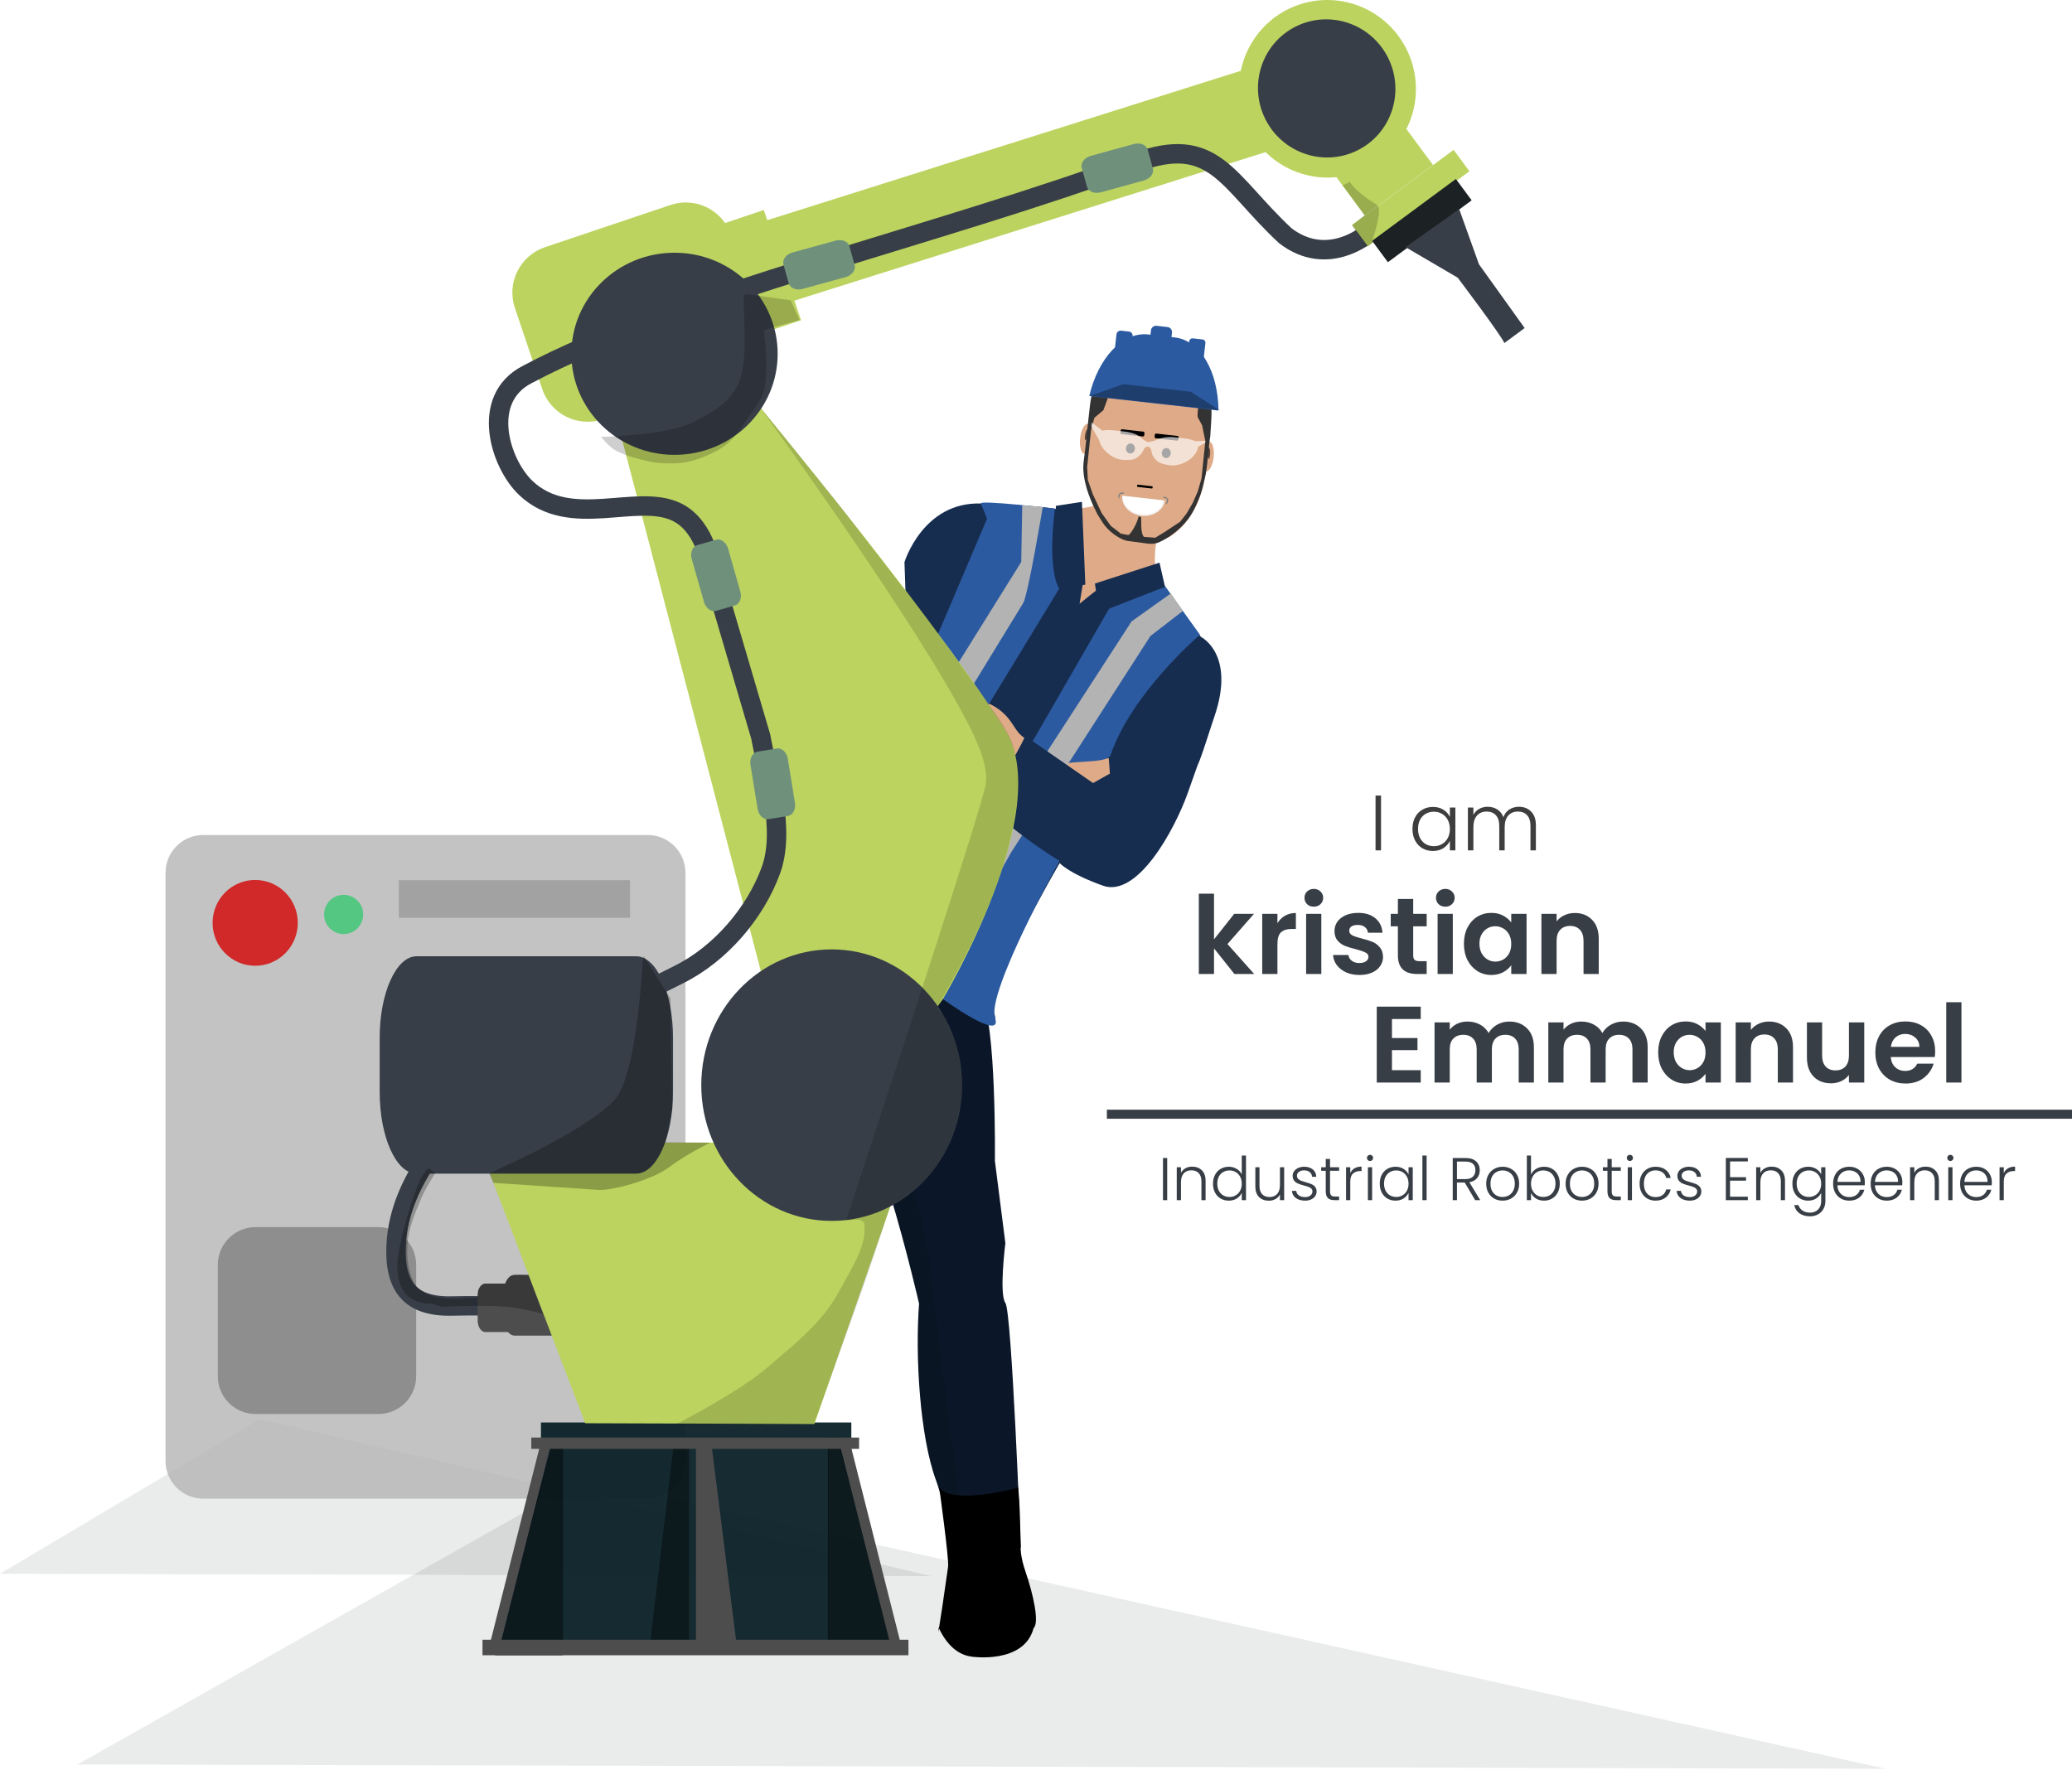 <svg width="687" height="587" viewBox="0 0 687 587" fill="none" xmlns="http://www.w3.org/2000/svg">
<g clip-path="url(#clip0)">
<path opacity="0.09" d="M25.687 585.14L193.099 490.589L435.573 544.452L625.115 586.554L25.687 585.14Z" fill="#1C2224"/>
<path d="M333.489 516.62C333.489 516.62 333.22 516.77 332.76 517C333.008 516.874 333.251 516.747 333.489 516.62Z" fill="url(#paint0_linear)"/>
<path d="M275.585 353.968C288.421 360.659 304.735 432.335 304.735 432.335C303.399 449.708 305.003 476.459 310.351 490.901C313.593 500.075 314.957 509.807 314.362 519.511C316.231 521.086 318.929 521.846 321.737 521.398C329.374 520.163 338.43 513.091 338.43 513.091C338.43 513.091 335.488 434.996 333.347 432.064C331.209 429.119 333.347 412.275 333.347 412.275L329.874 384.995C329.874 384.995 330.407 338.726 325.324 330.705C320.94 323.783 319.929 311.608 319.732 308.405C319.705 307.903 319.691 307.618 319.691 307.618L311.954 298.348C303.744 310.355 301.614 303.163 294.095 314.824C290.786 319.955 287.041 320.115 284.023 326.027C281.482 331.002 275.585 353.968 275.585 353.968Z" fill="#0B1728"/>
<path opacity="0.1" d="M304.739 432.322C303.403 449.708 305.007 476.446 310.355 490.887C313.598 500.058 314.962 509.788 314.366 519.498C316.235 521.086 318.835 521.357 321.642 520.896C320.029 509.617 313.155 461.028 308.751 422.631C303.736 378.914 280.27 348.824 280.27 348.824L275.589 353.968C288.425 360.659 304.739 432.322 304.739 432.322Z" fill="black"/>
<path d="M311.183 539.694C314.797 547.487 319.46 549.016 322.2 549.392C322.2 549.392 339.547 551.969 342.708 539.907C344.693 538.152 342.542 528.553 340.1 521.457C338.152 515.795 338.43 513.092 338.43 513.092C338.43 513.092 338.063 488.431 337.064 493.498C337.064 493.498 314.846 499.423 311.373 493.003C311.373 493.003 314.655 516.684 314.362 519.511C314.362 519.511 310.407 547.463 311.18 539.721L311.183 539.694Z" fill="black"/>
<path d="M347.536 168.552L341.788 183.669L340.948 214.523L361.848 217.898C361.848 217.898 399.026 208.615 387.085 196.387C385.63 194.96 384.492 193.241 383.734 191.351C382.295 187.524 382.827 178.826 384.689 175.851L387.152 170.999L371.552 161.661C370.348 166.194 371.552 161.661 371.552 161.661C366.817 169.635 355.089 168.558 351.533 168.893C350.193 169.044 348.833 168.929 347.536 168.552Z" fill="#DEAA87"/>
<path opacity="0.1" d="M347.536 168.553L341.788 183.669L340.948 214.523L361.848 217.898C361.848 217.898 399.026 208.616 387.085 196.387C385.629 194.96 384.488 193.245 383.734 191.351C381.864 199.932 362.206 207.821 362.206 207.821C359.856 208.839 357.769 205.95 357.769 205.95C351.666 200.663 351.516 173.4 351.533 168.893C350.191 169.044 348.833 168.929 347.536 168.553Z" fill="black"/>
<path d="M357.949 200.231C357.949 200.231 364.892 194.398 367.391 193.189C373.783 190.098 381.56 194.224 383.448 190.473L398.174 211.199C398.174 211.199 409.695 216.837 402.721 237.423C401.529 240.838 399.124 248.669 397.792 252.091C396.66 254.688 396.638 255.102 393.783 263.076C389.404 275.302 377.117 297.822 365.668 293.704C354.218 289.585 351.351 286.218 351.351 286.218C351.351 286.218 326.875 327.881 329.711 336.237C332.545 344.592 312.666 330.45 312.666 330.45C312.666 330.45 309.114 326.316 299.118 321.879C298.141 321.446 299.592 282.827 298.42 282.09C299.428 280.276 298.777 237.341 298.777 237.341C307.025 227.262 301.491 232.714 301.491 232.714L299.887 186.42C299.887 186.42 305.992 166.339 325.267 166.974C344.541 167.609 351.118 168.916 351.118 168.916C351.118 168.916 352.638 186.235 359.291 192.012L357.949 200.231Z" fill="#162D50"/>
<path d="M314.897 261.831C314.897 261.831 343.339 271.386 348.879 267.71C354.419 264.033 368.006 256.554 368.006 256.554L367.62 251.411L349.694 253.23C349.694 253.23 328.22 255.579 320.819 252.467C313.426 249.345 314.897 261.831 314.897 261.831L314.897 261.831Z" fill="#DEAA87"/>
<path d="M312.685 223.657L304.228 237.029L306.375 238.387C316.99 245.098 325.721 254.4 331.746 265.418L334.362 270.195L335.058 271.491L351.825 260.285L349.023 250.397C349.023 250.397 348.907 250.324 348.692 250.188C347.009 249.346 339.808 245.584 337.523 242.776C335.362 240.094 333.816 234.963 324.384 231.914C319.744 230.406 313.502 232.719 310.505 228.874L312.685 223.657Z" fill="#DEAA87"/>
<path d="M349.791 168.647C349.791 168.647 324.58 165.732 325.227 166.965L327.279 172.02L301.451 232.705L299.428 280.276L351.19 195.207C347.004 187.946 349.795 168.65 349.795 168.65L349.791 168.647Z" fill="#2C5AA0"/>
<path d="M385.728 193.642C382.18 194.711 379.371 196.517 369.569 198.687L298.732 321.504C307.94 326.234 312.635 331.318 312.635 331.318C312.635 331.318 332.722 345.909 329.915 337.508C327.079 329.152 351.205 285.604 351.205 285.604L351.056 283.845C351.056 283.845 341.721 268.447 354.685 269.275C357.216 269.449 349.825 254.852 349.825 254.852C351.157 251.43 367.035 253.816 368.219 250.412C375.193 229.826 397.853 210.49 397.853 210.49L385.728 193.642Z" fill="#2C5AA0"/>
<path opacity="0.999" d="M338.933 167.549L345.748 168.087C345.748 168.087 340.839 197.61 339.213 200.049L298.54 266.548L298.395 250.876L338.607 186.353L338.933 167.549Z" fill="#B3B3B3"/>
<path opacity="0.999" d="M392.165 202.627L388.221 196.788L375.187 206.076L329.526 276.52L302.579 325.021L308.931 329.038L335.423 282.405L381.447 210.907L392.165 202.627Z" fill="#B3B3B3"/>
<path d="M358.73 166.427L350.065 167.752L351.19 195.207L359.855 193.881L358.73 166.427Z" fill="#162D50"/>
<path d="M363.032 193.522L364.468 203.101L386.277 194.608L384.448 186.588L363.032 193.522Z" fill="#162D50"/>
<path d="M339.939 244.096C339.939 244.096 332.132 261.239 324.12 265.017C324.12 265.017 340.831 279.707 352.724 286.278L367.545 263.236L339.939 244.096Z" fill="#162D50"/>
<path d="M388.068 116.21C396.896 117.201 402.641 129.233 401.176 143.185L400.839 146.413C400.864 146.415 400.889 146.418 400.913 146.422C401.182 146.452 401.434 146.61 401.655 146.888C401.875 147.166 402.06 147.559 402.198 148.043C402.336 148.526 402.426 149.092 402.461 149.708C402.495 150.324 402.476 150.978 402.402 151.632C402.253 152.95 401.895 154.19 401.406 155.078C400.918 155.967 400.339 156.431 399.796 156.37C398.308 170.294 389.111 180.787 380.295 179.797L373.95 179.085C365.435 178.129 358.965 164.05 359.912 150.553C359.815 150.559 359.718 150.548 359.624 150.521C359.355 150.491 359.103 150.333 358.883 150.054C358.662 149.776 358.478 149.384 358.34 148.9C358.201 148.416 358.112 147.85 358.077 147.234C358.042 146.618 358.062 145.965 358.136 145.311C358.209 144.657 358.334 144.015 358.505 143.422C358.676 142.829 358.888 142.297 359.13 141.856C359.372 141.415 359.639 141.073 359.916 140.851C360.193 140.629 360.474 140.53 360.743 140.56C360.827 140.557 360.91 140.567 360.992 140.588L361.215 138.599C362.77 124.657 371.151 114.21 379.98 115.202L388.086 116.112L388.068 116.21Z" fill="#DEAA87"/>
<path opacity="0.6" d="M359.898 145.915C359.656 145.864 359.617 145.024 359.811 144.038C360.004 143.053 360.356 142.295 360.598 142.345C360.84 142.396 360.879 143.236 360.685 144.222C360.492 145.208 360.14 145.966 359.898 145.915Z" fill="black"/>
<path opacity="0.6" d="M400.75 152.157C400.997 152.161 401.221 151.35 401.251 150.346C401.281 149.342 401.106 148.525 400.859 148.521C400.612 148.517 400.388 149.328 400.358 150.331C400.327 151.335 400.503 152.153 400.75 152.157Z" fill="black"/>
<path d="M384.069 113.521C395.183 114.768 402.417 126.055 401.637 138.919L401.301 144.463C400.753 148.055 400.911 148.036 400.566 151.113C400.22 154.19 400.213 154.252 399.845 156.976L398.812 161.378C398.201 163.987 396.476 168.436 394.542 171.273C392.908 173.667 390.801 175.746 388.008 177.747C384.185 180.146 383.108 180.614 380.055 180.208L373.773 179.365C371.634 178.988 367.693 176.568 365.613 173.306C363.422 169.894 364.146 171.064 362.979 168.718C361.299 165.351 358.661 158.797 359.271 153.36L359.31 153.001C359.795 149.351 359.769 149.361 360.104 146.383C360.437 143.417 360.437 143.417 360.678 140.816L361.398 134.402C362.837 121.586 372.943 112.271 384.058 113.519L384.069 113.521ZM385.744 127.887L379.235 127.519L371.082 126.454L368.054 128.529L367.208 132.313L365.828 136.051L362.858 138.545L361.766 142.465L360.464 154.845L360.685 159.15L362.331 163.89L365.257 170.125L368.284 174.382L371.623 176.959L374.107 177.426C374.966 177.197 377.225 173.158 377.485 171.298L378.31 171.39C378.505 172.513 378.047 176.779 379.286 178.032L383.027 178.327L386.054 176.489L391.271 173.045L393.36 170.402L395.501 166.713L397.103 163.063L398.379 158.664L399.643 146.291L398.582 141.054L397.083 138.283C397.028 136.812 397.209 135.844 397.296 134.765C397.346 134.083 397.492 132.572 397.327 131.865C397.185 131.261 396.651 131.151 396.651 131.151C396.066 130.823 396.263 130.52 395.639 130.212C395.287 130.035 394.934 129.882 394.578 129.73C392.012 128.678 389.291 128.348 385.733 127.911L385.744 127.887Z" fill="#333333"/>
<path d="M386.51 151.91C385.692 151.818 385.112 151.001 385.215 150.084C385.318 149.168 386.064 148.499 386.882 148.591C387.7 148.683 388.28 149.5 388.177 150.417C388.074 151.333 387.328 152.002 386.51 151.91Z" fill="black"/>
<path d="M374.629 150.381C373.811 150.289 373.232 149.471 373.335 148.555C373.438 147.638 374.184 146.97 375.002 147.062C375.82 147.153 376.399 147.971 376.297 148.887C376.194 149.804 375.447 150.472 374.629 150.381Z" fill="black"/>
<path d="M377.266 160.728L381.997 161.259C382.111 161.272 382.194 161.375 382.181 161.49L382.145 161.813C382.132 161.927 382.029 162.009 381.914 161.997L377.183 161.465C377.068 161.452 376.986 161.349 376.999 161.235L377.035 160.912C377.048 160.798 377.151 160.715 377.266 160.728Z" fill="black"/>
<path d="M383.391 143.779L390.397 144.565C390.64 144.592 390.814 144.811 390.787 145.053L390.71 145.736C390.683 145.978 390.465 146.153 390.222 146.125L383.216 145.339C382.973 145.312 382.799 145.093 382.826 144.851L382.903 144.168C382.93 143.926 383.149 143.751 383.391 143.779Z" fill="black"/>
<path d="M372.085 142.353L379.068 143.137C379.317 143.165 379.496 143.389 379.468 143.638L379.389 144.34C379.361 144.589 379.137 144.768 378.888 144.74L371.905 143.957C371.656 143.929 371.477 143.704 371.505 143.455L371.584 142.753C371.612 142.504 371.836 142.325 372.085 142.353Z" fill="black"/>
<path d="M386.2 165.937C386.023 167.496 385.11 168.907 383.663 169.86C382.215 170.814 380.351 171.231 378.481 171.021C376.61 170.811 374.886 169.991 373.686 168.74C372.486 167.49 371.909 165.911 372.081 164.351L386.2 165.937Z" fill="#F2F2F2"/>
<path d="M385.695 166.038C385.538 167.418 384.687 168.661 383.331 169.496C381.974 170.331 380.221 170.689 378.458 170.491C376.696 170.293 375.066 169.556 373.928 168.441C372.79 167.326 372.237 165.924 372.389 164.544L385.695 166.038Z" fill="white"/>
<path d="M385.683 165.11C385.622 165.103 385.693 164.923 385.706 164.9C386.057 164.539 386.655 164.793 387.064 165.227C387.525 165.73 387.351 166.361 387.024 166.875C387.013 166.873 386.609 167.379 386.525 167.144C386.49 167.015 386.838 166.303 386.849 166.242C386.943 165.739 386.957 165.954 386.804 165.474C386.462 165.16 386.258 165.112 385.85 165.129L385.683 165.11Z" fill="#808080"/>
<path d="M372.595 163.778C372.657 163.785 372.665 163.611 372.655 163.585C372.393 163.155 371.79 163.212 371.295 163.557C370.733 163.945 370.665 164.488 370.872 165.061C370.883 165.063 371.146 165.305 371.182 165.284C371.269 165.294 371.162 164.794 371.157 164.73C371.116 164.2 371.115 164.213 371.539 163.922C371.919 163.665 372.032 163.677 372.425 163.797L372.595 163.778Z" fill="#808080"/>
<path d="M389.51 111.904C398.027 112.86 403.9 123.243 403.999 136.143L361.168 131.335C364.065 118.771 372.186 109.959 380.703 110.915L389.51 111.904Z" fill="#2C5AA0"/>
<path d="M383.479 108.045L387.104 108.452C388.026 108.556 388.69 109.387 388.587 110.31L388.334 112.557C388.231 113.48 387.399 114.144 386.476 114.04L382.852 113.633C381.929 113.53 381.266 112.698 381.369 111.775L381.621 109.528C381.725 108.605 382.557 107.942 383.479 108.045Z" fill="#2C5AA0"/>
<path d="M371.72 109.658L374.322 109.95C375.085 110.036 375.635 110.724 375.549 111.488L374.759 118.528C374.673 119.291 373.985 119.841 373.221 119.755L370.619 119.463C369.855 119.377 369.306 118.689 369.392 117.925L370.182 110.885C370.268 110.122 370.956 109.572 371.72 109.658Z" fill="#2C5AA0"/>
<path d="M395.484 112.208L398.729 112.573C399.315 112.639 399.736 113.167 399.671 113.753L398.808 121.436C398.742 122.022 398.214 122.443 397.628 122.378L394.383 122.013C393.797 121.948 393.375 121.419 393.441 120.833L394.303 113.15C394.369 112.564 394.898 112.143 395.484 112.208Z" fill="#2C5AA0"/>
<path opacity="0.61" d="M404.319 136.029L394.795 129.917L372.439 127.407L361.424 131.276L404.319 136.029Z" fill="#162D50"/>
<path opacity="0.65" d="M361.945 140.12L365.57 142.842L365.581 142.843C366.585 142.493 368.08 142.573 369.762 142.762C370.728 142.87 371.755 142.985 372.779 143.1C375.482 143.404 377.666 144.25 378.755 145.548C378.755 145.548 379.706 146.256 380.247 146.454C380.507 146.608 380.796 146.641 381.088 146.548C381.67 146.489 382.794 146.164 382.794 146.164C384.768 145.122 387.12 144.785 389.268 145.002C390.293 145.117 391.32 145.232 392.284 145.34C393.932 145.525 395.382 145.813 396.293 146.303L399.643 146.191L399.6 146.787L397.245 148.2C396.913 150.828 393.89 153.68 389.821 154.286C388.213 154.531 386.105 154.032 384.909 153.61C383.68 153.184 382.844 152.127 382.258 151.172C382.041 150.81 381.858 150.139 381.751 149.489C381.654 148.915 381.401 148.548 381.038 148.295C380.768 148.102 380.391 148.034 380.079 148.187C379.691 148.331 379.462 148.618 379.199 149.164C378.995 149.58 378.458 150.458 378.247 150.672C377.464 151.472 376.414 152.318 375.121 152.461C373.861 152.607 371.695 152.627 370.181 152.031C367.02 150.788 364.891 148.221 364.386 145.887L361.82 141.344L361.945 140.12Z" fill="white"/>
<path opacity="0.09" d="M0 521.895L86.234 470.632L308.765 522.678L0 521.895Z" fill="#1C2224"/>
<path d="M214.742 276.906H67.409C60.488 276.906 54.878 282.517 54.878 289.438V484.47C54.878 491.39 60.488 497.001 67.409 497.001H214.742C221.663 497.001 227.273 491.39 227.273 484.47V289.438C227.273 282.517 221.663 276.906 214.742 276.906Z" fill="#B3B3B3" fill-opacity="0.792"/>
<path d="M180.714 81.968C172.357 84.808 167.907 93.794 170.721 102.138L179.794 129.032C182.608 137.376 191.605 141.836 199.951 139.019L241.505 124.974C247.907 122.83 252.015 117.043 252.31 110.646L265.592 106.196L253.253 69.631L240.42 73.972C236.486 68.304 229.156 65.65 222.254 67.999L180.714 81.968Z" fill="#BCD35F"/>
<path d="M200.973 125.539L239.298 119.621C239.298 119.621 307.958 201.759 333.228 241.925C350.127 268.796 312.635 331.319 312.635 331.319L269.863 389.468L200.973 125.539Z" fill="#BCD35F"/>
<path opacity="0.95" d="M179.36 471.714V482.114L162.506 546.356L179.278 545.954V548.282L282.269 548.695V546.411H296.096L282.269 491.775V471.714L179.36 471.714Z" fill="#0B2228"/>
<path opacity="0.4" d="M228.463 479.047V546.062H215.417L223.381 478.938L228.463 479.047Z" fill="black"/>
<path opacity="0.4" d="M277.674 476.827H274.629V547.291H296.853L277.674 476.827Z" fill="black" stroke="black" stroke-width="0.283"/>
<path opacity="0.4" d="M183.454 477.915H186.5V548.88H164.276L183.454 477.915Z" fill="black" stroke="black" stroke-width="0.284"/>
<path d="M176.158 476.729V480.472H178.779L162.776 543.767H159.979V548.923H301.206V543.767H298.322L282.32 480.472H284.844V476.729H176.158ZM182.276 480.472H230.762V543.767H166.278L182.276 480.472ZM236.085 480.472H278.819L294.821 543.767H244.027L236.085 480.472Z" fill="#4D4D4D"/>
<path d="M183.349 422.755H170.697C168.794 422.755 167.252 424.895 167.252 427.535V438.143C167.252 440.783 168.794 442.923 170.697 442.923H183.349C185.251 442.923 186.794 440.783 186.794 438.143V427.535C186.794 424.895 185.251 422.755 183.349 422.755Z" fill="#4D4D4D"/>
<path d="M158.51 378.904H302.603L270.03 472.225L194.024 471.976L158.51 378.904Z" fill="#BCD35F"/>
<path d="M275.75 404.881C299.627 404.881 318.983 384.725 318.983 359.86C318.983 334.995 299.627 314.839 275.75 314.839C251.873 314.839 232.517 334.995 232.517 359.86C232.517 384.725 251.873 404.881 275.75 404.881Z" fill="#373E48"/>
<path d="M431.276 1.354C426.296 2.924 421.828 5.803 418.334 9.693C414.84 13.583 412.447 18.344 411.402 23.482L250.444 74.266L258.911 101.105L419.608 50.451C423.416 54.198 428.163 56.837 433.342 58.085C438.521 59.332 443.936 59.142 449.007 57.534C452.678 56.376 456.084 54.502 459.03 52.02C461.977 49.538 464.405 46.495 466.178 43.066C467.95 39.638 469.032 35.89 469.361 32.037C469.69 28.183 469.26 24.301 468.096 20.61C465.738 13.162 460.536 6.949 453.631 3.338C446.727 -0.273 438.686 -0.986 431.276 1.354Z" fill="#BCD35F"/>
<path d="M475.137 54.731L465.35 41.489L442.713 58.219L452.5 71.462L475.137 54.731Z" fill="#BCD35F"/>
<path d="M125.455 406.946H84.745C77.825 406.946 72.214 412.557 72.214 419.477V456.383C72.214 463.303 77.825 468.914 84.745 468.914H125.455C132.376 468.914 137.986 463.303 137.986 456.383V419.477C137.986 412.557 132.376 406.946 125.455 406.946Z" fill="#808080" fill-opacity="0.792"/>
<path d="M453.598 77.399C453.598 77.399 440.282 89.04 426.152 78.161C406.651 59.992 402.662 44.239 376.382 53.976C311.955 77.845 223.551 98.211 174.814 124.19C159.029 132.295 165.794 153.76 174.377 161.865C189.183 175.855 211.262 163.247 224.546 169.894C234.261 174.757 235.93 188.867 235.93 188.867L252.218 244.22C254.328 256.002 260.684 275.182 255.493 288.912C250.369 302.696 239.038 316.218 225.16 323.138C201.724 334.843 133.531 368.732 131.354 412.814C130.679 426.457 135.879 433.419 149.757 433.093C164.581 432.756 171.419 433.583 171.419 433.583" stroke="#373E48" stroke-width="6.441"/>
<path d="M450.036 49.889C461.3 44.328 465.886 30.612 460.279 19.251C454.671 7.891 440.994 3.19 429.729 8.75C418.464 14.31 413.878 28.027 419.486 39.388C425.094 50.748 438.771 55.449 450.036 49.889Z" fill="#373E48"/>
<path d="M487.206 56.789L481.972 49.707L448.289 74.602L453.523 81.683L487.206 56.789Z" fill="#BCD35F"/>
<path d="M487.947 66.429L482.713 59.348L454.943 79.873L460.176 86.954L487.947 66.429Z" fill="#1C2224"/>
<path d="M210.937 317.125H138.105C131.358 317.125 125.887 329.246 125.887 344.197V362.128C125.887 377.079 131.358 389.199 138.105 389.199H210.937C217.684 389.199 223.154 377.079 223.154 362.128V344.197C223.154 329.246 217.684 317.125 210.937 317.125Z" fill="#373E48"/>
<path d="M223.647 150.838C242.533 150.838 257.843 135.833 257.843 117.323C257.843 98.813 242.533 83.808 223.647 83.808C204.761 83.808 189.451 98.813 189.451 117.323C189.451 135.833 204.761 150.838 223.647 150.838Z" fill="#373E48"/>
<path d="M237.417 178.984L231.189 180.77C229.579 181.232 228.759 183.304 229.356 185.399L233.412 199.622C234.009 201.717 235.798 203.042 237.407 202.58L243.636 200.795C245.245 200.333 246.065 198.261 245.468 196.165L241.412 181.943C240.815 179.847 239.026 178.523 237.417 178.984Z" fill="#6F917C"/>
<path d="M382.257 55.886L380.529 49.641C380.082 48.028 378.017 47.188 375.917 47.766L361.657 51.689C359.556 52.267 358.215 54.044 358.662 55.657L360.389 61.902C360.836 63.515 362.901 64.355 365.002 63.777L379.261 59.854C381.362 59.276 382.703 57.499 382.257 55.886Z" fill="#6F917C"/>
<path d="M283.374 87.921L281.646 81.677C281.2 80.063 279.135 79.224 277.034 79.802L262.774 83.725C260.674 84.303 259.333 86.079 259.779 87.693L261.507 93.937C261.953 95.551 264.018 96.39 266.119 95.812L280.379 91.889C282.479 91.311 283.82 89.535 283.374 87.921Z" fill="#6F917C"/>
<path d="M257.58 248.217L251.186 249.265C249.534 249.536 248.478 251.499 248.827 253.65L251.199 268.248C251.548 270.399 253.171 271.922 254.823 271.651L261.217 270.603C262.869 270.332 263.925 268.369 263.576 266.219L261.204 251.62C260.855 249.47 259.232 247.946 257.58 248.217Z" fill="#6F917C"/>
<path d="M170.222 425.679H160.916C159.517 425.679 158.383 427.382 158.383 429.484V437.928C158.383 440.029 159.517 441.733 160.916 441.733H170.222C171.621 441.733 172.755 440.029 172.755 437.928V429.484C172.755 427.382 171.621 425.679 170.222 425.679Z" fill="#4D4D4D"/>
<path opacity="0.15" d="M251.468 134.33L279.179 168.61L308.759 207.002L329.14 235.397C329.14 235.397 334.894 243.208 335.941 247.44C338.101 256.133 338.584 260.854 335.57 275.508C332.492 290.446 325.466 308.712 310.961 333.571C310.18 334.909 312.186 335.485 312.723 336.443C313.554 337.911 314.296 340.055 315.371 342.285C317.827 347.409 318.963 355.111 318.815 360.986C318.657 367.285 318.397 366.828 318.095 367.753C317.885 368.417 318.226 369.243 316.177 375.466C314.795 379.676 310.916 387.564 304.979 392.873C302.501 395.103 300.161 396.931 298.016 398.28C296.882 399.009 295.096 400.129 295.096 400.129C287.866 422.856 281.28 440.523 281.28 440.523L269.948 472.019L223.923 472.432C223.923 472.432 245.336 461.607 255.283 452.784C261.321 447.432 271.795 439.61 277.491 429.525C284.166 417.721 287.062 412.532 286.669 406.472C286.426 402.697 280.241 405.602 280.66 404.34C300.557 343.895 326.25 265.228 326.819 260.136C327.066 257.96 327.17 256.405 325.957 251.803C319.767 228.195 251.468 134.33 251.468 134.33Z" fill="black"/>
<path opacity="0.18" d="M445.156 61.461L447.612 60.319C447.612 60.319 448.839 63.256 456.551 67.934C458.738 69.261 454.924 79.978 454.924 79.978L455.261 80.358L453.298 81.816L448.216 74.723L452.433 71.394L445.156 61.461Z" fill="black"/>
<path opacity="0.26" d="M162.203 389.043C162.203 389.043 192.71 376.054 203.506 365.066C211.94 356.471 212.97 314.619 213.438 317.132L222.294 331.079L222.907 367.633L220.644 378.806L235.463 378.937C235.463 378.937 227.244 382.918 221.726 387.15C216.643 391.067 202.433 395.277 197.368 394.526L163.552 392.253L162.203 389.043Z" fill="black"/>
<path opacity="0.19" d="M228.866 140.444C234.882 137.55 241.571 133.938 244.501 127.944C249.329 118.054 245.033 96.438 247.327 97.515L262.166 99.582L265.118 106.098L253.274 109.449C253.274 109.449 255.315 124.386 252.871 130.914C251.978 133.264 246.32 141.009 246.32 141.009V141.14C246.32 141.14 242.764 146.427 239.119 148.636C233.109 152.248 227.169 153.586 225.199 153.575C225.199 153.575 221.603 153.858 217.863 153.455C215.192 153.194 212.445 152.346 210.903 151.954C208.458 151.323 205.666 150.3 203.647 149.093C201.626 147.863 199.316 144.883 199.316 144.883C199.316 144.883 220.513 144.415 228.851 140.4L228.866 140.444Z" fill="black"/>
<path opacity="0.26" d="M143.023 432.332C143.023 432.332 128.254 433.789 132.549 413.413C135.032 401.62 139.705 387.738 142.254 387.52L144.341 388.956C144.341 388.956 140.979 394.298 139.751 397.203C137.659 402.164 135.456 407.288 135.094 412.662C134.816 416.818 135.259 421.246 137.067 424.988C139.397 429.818 146.317 430.95 151.756 430.656C153.663 430.526 158.283 430.395 158.283 430.395L158.572 427.566L159.524 426.196L160.558 425.652H167.429C167.429 425.652 168.237 424.085 168.994 423.356C169.986 422.399 175.202 422.932 175.202 422.932L179.945 435.661C179.945 435.661 174.725 434.322 171.447 433.789C163.536 432.419 146.751 433.354 146.751 433.354L143.023 432.332Z" fill="black"/>
<path d="M483.818 69.359L490.38 87.658L505.52 108.785L498.799 113.757C497.468 110.798 483.308 92.075 483.308 92.075L466.045 81.968L483.818 69.359Z" fill="#373E48"/>
<path d="M84.613 320.271C92.414 320.271 98.738 313.901 98.738 306.042C98.738 298.184 92.414 291.813 84.613 291.813C76.812 291.813 70.488 298.184 70.488 306.042C70.488 313.901 76.812 320.271 84.613 320.271Z" fill="#D40000" fill-opacity="0.792"/>
<path d="M113.94 309.759C117.52 309.759 120.422 306.847 120.422 303.254C120.422 299.662 117.52 296.75 113.94 296.75C110.36 296.75 107.458 299.662 107.458 303.254C107.458 306.847 110.36 309.759 113.94 309.759Z" fill="#37C871" fill-opacity="0.792"/>
<path d="M208.899 291.899H132.26V304.359H208.899V291.899Z" fill="#999999" fill-opacity="0.792"/>
</g>
<line x1="367" y1="369.5" x2="687" y2="369.5" stroke="#383E45" stroke-width="3"/>
<path d="M409.292 323L402.524 314.504V323H397.484V296.36H402.524V311.516L409.22 303.056H415.772L406.988 313.064L415.844 323H409.292ZM423.547 306.152C424.195 305.096 425.035 304.268 426.067 303.668C427.123 303.068 428.323 302.768 429.667 302.768V308.06H428.335C426.751 308.06 425.551 308.432 424.735 309.176C423.943 309.92 423.547 311.216 423.547 313.064V323H418.507V303.056H423.547V306.152ZM435.618 300.68C434.73 300.68 433.986 300.404 433.386 299.852C432.81 299.276 432.522 298.568 432.522 297.728C432.522 296.888 432.81 296.192 433.386 295.64C433.986 295.064 434.73 294.776 435.618 294.776C436.506 294.776 437.238 295.064 437.814 295.64C438.414 296.192 438.714 296.888 438.714 297.728C438.714 298.568 438.414 299.276 437.814 299.852C437.238 300.404 436.506 300.68 435.618 300.68ZM438.102 303.056V323H433.062V303.056H438.102ZM450.714 323.324C449.082 323.324 447.618 323.036 446.322 322.46C445.026 321.86 443.994 321.056 443.226 320.048C442.482 319.04 442.074 317.924 442.002 316.7H447.078C447.174 317.468 447.546 318.104 448.194 318.608C448.866 319.112 449.694 319.364 450.678 319.364C451.638 319.364 452.382 319.172 452.91 318.788C453.462 318.404 453.738 317.912 453.738 317.312C453.738 316.664 453.402 316.184 452.73 315.872C452.082 315.536 451.038 315.176 449.598 314.792C448.11 314.432 446.886 314.06 445.926 313.676C444.99 313.292 444.174 312.704 443.478 311.912C442.806 311.12 442.47 310.052 442.47 308.708C442.47 307.604 442.782 306.596 443.406 305.684C444.054 304.772 444.966 304.052 446.142 303.524C447.342 302.996 448.746 302.732 450.354 302.732C452.73 302.732 454.626 303.332 456.042 304.532C457.458 305.708 458.238 307.304 458.382 309.32H453.558C453.486 308.528 453.15 307.904 452.55 307.448C451.974 306.968 451.194 306.728 450.21 306.728C449.298 306.728 448.59 306.896 448.086 307.232C447.606 307.568 447.366 308.036 447.366 308.636C447.366 309.308 447.702 309.824 448.374 310.184C449.046 310.52 450.09 310.868 451.506 311.228C452.946 311.588 454.134 311.96 455.07 312.344C456.006 312.728 456.81 313.328 457.482 314.144C458.178 314.936 458.538 315.992 458.562 317.312C458.562 318.464 458.238 319.496 457.59 320.408C456.966 321.32 456.054 322.04 454.854 322.568C453.678 323.072 452.298 323.324 450.714 323.324ZM468.567 307.196V316.844C468.567 317.516 468.723 318.008 469.035 318.32C469.371 318.608 469.923 318.752 470.691 318.752H473.031V323H469.863C465.615 323 463.491 320.936 463.491 316.808V307.196H461.115V303.056H463.491V298.124H468.567V303.056H473.031V307.196H468.567ZM479.212 300.68C478.324 300.68 477.58 300.404 476.98 299.852C476.404 299.276 476.116 298.568 476.116 297.728C476.116 296.888 476.404 296.192 476.98 295.64C477.58 295.064 478.324 294.776 479.212 294.776C480.1 294.776 480.832 295.064 481.408 295.64C482.008 296.192 482.308 296.888 482.308 297.728C482.308 298.568 482.008 299.276 481.408 299.852C480.832 300.404 480.1 300.68 479.212 300.68ZM481.696 303.056V323H476.656V303.056H481.696ZM485.379 312.956C485.379 310.94 485.775 309.152 486.567 307.592C487.383 306.032 488.475 304.832 489.843 303.992C491.235 303.152 492.783 302.732 494.487 302.732C495.975 302.732 497.271 303.032 498.375 303.632C499.503 304.232 500.403 304.988 501.075 305.9V303.056H506.151V323H501.075V320.084C500.427 321.02 499.527 321.8 498.375 322.424C497.247 323.024 495.939 323.324 494.451 323.324C492.771 323.324 491.235 322.892 489.843 322.028C488.475 321.164 487.383 319.952 486.567 318.392C485.775 316.808 485.379 314.996 485.379 312.956ZM501.075 313.028C501.075 311.804 500.835 310.76 500.355 309.896C499.875 309.008 499.227 308.336 498.411 307.88C497.595 307.4 496.719 307.16 495.783 307.16C494.847 307.16 493.983 307.388 493.191 307.844C492.399 308.3 491.751 308.972 491.247 309.86C490.767 310.724 490.527 311.756 490.527 312.956C490.527 314.156 490.767 315.212 491.247 316.124C491.751 317.012 492.399 317.696 493.191 318.176C494.007 318.656 494.871 318.896 495.783 318.896C496.719 318.896 497.595 318.668 498.411 318.212C499.227 317.732 499.875 317.06 500.355 316.196C500.835 315.308 501.075 314.252 501.075 313.028ZM522.126 302.768C524.502 302.768 526.422 303.524 527.886 305.036C529.35 306.524 530.082 308.612 530.082 311.3V323H525.042V311.984C525.042 310.4 524.646 309.188 523.854 308.348C523.062 307.484 521.982 307.052 520.614 307.052C519.222 307.052 518.118 307.484 517.302 308.348C516.51 309.188 516.114 310.4 516.114 311.984V323H511.074V303.056H516.114V305.54C516.786 304.676 517.638 304.004 518.67 303.524C519.726 303.02 520.878 302.768 522.126 302.768Z" fill="#383E45"/>
<path d="M461.524 337.94V344.24H469.984V348.236H461.524V354.896H471.064V359H456.484V333.836H471.064V337.94H461.524ZM500.412 338.768C502.86 338.768 504.828 339.524 506.316 341.036C507.828 342.524 508.584 344.612 508.584 347.3V359H503.544V347.984C503.544 346.424 503.148 345.236 502.356 344.42C501.564 343.58 500.484 343.16 499.116 343.16C497.748 343.16 496.656 343.58 495.84 344.42C495.048 345.236 494.652 346.424 494.652 347.984V359H489.612V347.984C489.612 346.424 489.216 345.236 488.424 344.42C487.632 343.58 486.552 343.16 485.184 343.16C483.792 343.16 482.688 343.58 481.872 344.42C481.08 345.236 480.684 346.424 480.684 347.984V359H475.644V339.056H480.684V341.468C481.332 340.628 482.16 339.968 483.168 339.488C484.2 339.008 485.328 338.768 486.552 338.768C488.112 338.768 489.504 339.104 490.728 339.776C491.952 340.424 492.9 341.36 493.572 342.584C494.22 341.432 495.156 340.508 496.38 339.812C497.628 339.116 498.972 338.768 500.412 338.768ZM538.135 338.768C540.583 338.768 542.551 339.524 544.039 341.036C545.551 342.524 546.307 344.612 546.307 347.3V359H541.267V347.984C541.267 346.424 540.871 345.236 540.079 344.42C539.287 343.58 538.207 343.16 536.839 343.16C535.471 343.16 534.379 343.58 533.563 344.42C532.771 345.236 532.375 346.424 532.375 347.984V359H527.335V347.984C527.335 346.424 526.939 345.236 526.147 344.42C525.355 343.58 524.275 343.16 522.907 343.16C521.515 343.16 520.411 343.58 519.595 344.42C518.803 345.236 518.407 346.424 518.407 347.984V359H513.367V339.056H518.407V341.468C519.055 340.628 519.883 339.968 520.891 339.488C521.923 339.008 523.051 338.768 524.275 338.768C525.835 338.768 527.227 339.104 528.451 339.776C529.675 340.424 530.623 341.36 531.295 342.584C531.943 341.432 532.879 340.508 534.103 339.812C535.351 339.116 536.695 338.768 538.135 338.768ZM549.793 348.956C549.793 346.94 550.189 345.152 550.981 343.592C551.797 342.032 552.889 340.832 554.257 339.992C555.649 339.152 557.197 338.732 558.901 338.732C560.389 338.732 561.685 339.032 562.789 339.632C563.917 340.232 564.817 340.988 565.489 341.9V339.056H570.565V359H565.489V356.084C564.841 357.02 563.941 357.8 562.789 358.424C561.661 359.024 560.353 359.324 558.865 359.324C557.185 359.324 555.649 358.892 554.257 358.028C552.889 357.164 551.797 355.952 550.981 354.392C550.189 352.808 549.793 350.996 549.793 348.956ZM565.489 349.028C565.489 347.804 565.249 346.76 564.769 345.896C564.289 345.008 563.641 344.336 562.825 343.88C562.009 343.4 561.133 343.16 560.197 343.16C559.261 343.16 558.397 343.388 557.605 343.844C556.813 344.3 556.165 344.972 555.661 345.86C555.181 346.724 554.941 347.756 554.941 348.956C554.941 350.156 555.181 351.212 555.661 352.124C556.165 353.012 556.813 353.696 557.605 354.176C558.421 354.656 559.285 354.896 560.197 354.896C561.133 354.896 562.009 354.668 562.825 354.212C563.641 353.732 564.289 353.06 564.769 352.196C565.249 351.308 565.489 350.252 565.489 349.028ZM586.54 338.768C588.916 338.768 590.836 339.524 592.3 341.036C593.764 342.524 594.496 344.612 594.496 347.3V359H589.456V347.984C589.456 346.4 589.06 345.188 588.268 344.348C587.476 343.484 586.396 343.052 585.028 343.052C583.636 343.052 582.532 343.484 581.716 344.348C580.924 345.188 580.528 346.4 580.528 347.984V359H575.488V339.056H580.528V341.54C581.2 340.676 582.052 340.004 583.084 339.524C584.14 339.02 585.292 338.768 586.54 338.768ZM618.117 339.056V359H613.041V356.48C612.393 357.344 611.541 358.028 610.485 358.532C609.453 359.012 608.325 359.252 607.101 359.252C605.541 359.252 604.161 358.928 602.961 358.28C601.761 357.608 600.813 356.636 600.117 355.364C599.445 354.068 599.109 352.532 599.109 350.756V339.056H604.149V350.036C604.149 351.62 604.545 352.844 605.337 353.708C606.129 354.548 607.209 354.968 608.577 354.968C609.969 354.968 611.061 354.548 611.853 353.708C612.645 352.844 613.041 351.62 613.041 350.036V339.056H618.117ZM641.629 348.596C641.629 349.316 641.581 349.964 641.485 350.54H626.905C627.025 351.98 627.529 353.108 628.417 353.924C629.305 354.74 630.397 355.148 631.693 355.148C633.565 355.148 634.897 354.344 635.689 352.736H641.125C640.549 354.656 639.445 356.24 637.813 357.488C636.181 358.712 634.177 359.324 631.801 359.324C629.881 359.324 628.153 358.904 626.617 358.064C625.105 357.2 623.917 355.988 623.053 354.428C622.213 352.868 621.793 351.068 621.793 349.028C621.793 346.964 622.213 345.152 623.053 343.592C623.893 342.032 625.069 340.832 626.581 339.992C628.093 339.152 629.833 338.732 631.801 338.732C633.697 338.732 635.389 339.14 636.877 339.956C638.389 340.772 639.553 341.936 640.369 343.448C641.209 344.936 641.629 346.652 641.629 348.596ZM636.409 347.156C636.385 345.86 635.917 344.828 635.005 344.06C634.093 343.268 632.977 342.872 631.657 342.872C630.409 342.872 629.353 343.256 628.489 344.024C627.649 344.768 627.133 345.812 626.941 347.156H636.409ZM650.348 332.36V359H645.308V332.36H650.348Z" fill="#383E45"/>
<path d="M457.9 263.826V282H456.08V263.826H457.9ZM468.324 274.876C468.324 273.42 468.61 272.146 469.182 271.054C469.772 269.945 470.578 269.095 471.6 268.506C472.64 267.899 473.81 267.596 475.11 267.596C476.462 267.596 477.624 267.908 478.594 268.532C479.582 269.156 480.293 269.953 480.726 270.924V267.804H482.546V282H480.726V278.854C480.276 279.825 479.556 280.631 478.568 281.272C477.598 281.896 476.436 282.208 475.084 282.208C473.802 282.208 472.64 281.905 471.6 281.298C470.578 280.691 469.772 279.833 469.182 278.724C468.61 277.615 468.324 276.332 468.324 274.876ZM480.726 274.902C480.726 273.758 480.492 272.753 480.024 271.886C479.556 271.019 478.915 270.352 478.1 269.884C477.303 269.416 476.419 269.182 475.448 269.182C474.443 269.182 473.542 269.407 472.744 269.858C471.947 270.309 471.314 270.967 470.846 271.834C470.396 272.683 470.17 273.697 470.17 274.876C470.17 276.037 470.396 277.06 470.846 277.944C471.314 278.811 471.947 279.478 472.744 279.946C473.542 280.397 474.443 280.622 475.448 280.622C476.419 280.622 477.303 280.388 478.1 279.92C478.915 279.452 479.556 278.785 480.024 277.918C480.492 277.051 480.726 276.046 480.726 274.902ZM503.601 267.544C505.265 267.544 506.617 268.073 507.657 269.13C508.714 270.17 509.243 271.687 509.243 273.68V282H507.449V273.888C507.449 272.345 507.076 271.167 506.331 270.352C505.586 269.537 504.572 269.13 503.289 269.13C501.954 269.13 500.888 269.572 500.091 270.456C499.294 271.34 498.895 272.623 498.895 274.304V282H497.101V273.888C497.101 272.345 496.728 271.167 495.983 270.352C495.238 269.537 494.215 269.13 492.915 269.13C491.58 269.13 490.514 269.572 489.717 270.456C488.92 271.34 488.521 272.623 488.521 274.304V282H486.701V267.804H488.521V270.248C488.972 269.364 489.613 268.697 490.445 268.246C491.277 267.778 492.204 267.544 493.227 267.544C494.458 267.544 495.532 267.839 496.451 268.428C497.387 269.017 498.063 269.884 498.479 271.028C498.86 269.901 499.51 269.043 500.429 268.454C501.365 267.847 502.422 267.544 503.601 267.544Z" fill="#3E3E3E"/>
<path d="M387 384.02V398H385.6V384.02H387ZM395.29 386.88C396.597 386.88 397.664 387.287 398.49 388.1C399.317 388.9 399.73 390.067 399.73 391.6V398H398.35V391.76C398.35 390.573 398.05 389.667 397.45 389.04C396.864 388.413 396.057 388.1 395.03 388.1C393.977 388.1 393.137 388.433 392.51 389.1C391.884 389.767 391.57 390.747 391.57 392.04V398H390.17V387.08H391.57V388.94C391.917 388.273 392.417 387.767 393.07 387.42C393.724 387.06 394.464 386.88 395.29 386.88ZM402.187 392.52C402.187 391.4 402.413 390.42 402.867 389.58C403.32 388.727 403.94 388.073 404.727 387.62C405.527 387.153 406.427 386.92 407.427 386.92C408.387 386.92 409.253 387.153 410.027 387.62C410.8 388.087 411.367 388.693 411.727 389.44V383.2H413.127V398H411.727V395.56C411.393 396.32 410.847 396.947 410.087 397.44C409.327 397.92 408.433 398.16 407.407 398.16C406.407 398.16 405.507 397.927 404.707 397.46C403.92 396.993 403.3 396.333 402.847 395.48C402.407 394.627 402.187 393.64 402.187 392.52ZM411.727 392.54C411.727 391.66 411.547 390.887 411.187 390.22C410.827 389.553 410.333 389.04 409.707 388.68C409.093 388.32 408.413 388.14 407.667 388.14C406.893 388.14 406.2 388.313 405.587 388.66C404.973 389.007 404.487 389.513 404.127 390.18C403.78 390.833 403.607 391.613 403.607 392.52C403.607 393.413 403.78 394.2 404.127 394.88C404.487 395.547 404.973 396.06 405.587 396.42C406.2 396.767 406.893 396.94 407.667 396.94C408.413 396.94 409.093 396.76 409.707 396.4C410.333 396.04 410.827 395.527 411.187 394.86C411.547 394.193 411.727 393.42 411.727 392.54ZM425.783 387.08V398H424.383V396.08C424.063 396.76 423.569 397.28 422.903 397.64C422.236 398 421.489 398.18 420.663 398.18C419.356 398.18 418.289 397.78 417.463 396.98C416.636 396.167 416.223 394.993 416.223 393.46V387.08H417.603V393.3C417.603 394.487 417.896 395.393 418.483 396.02C419.083 396.647 419.896 396.96 420.923 396.96C421.976 396.96 422.816 396.627 423.443 395.96C424.069 395.293 424.383 394.313 424.383 393.02V387.08H425.783ZM432.739 398.16C431.486 398.16 430.459 397.873 429.659 397.3C428.872 396.713 428.432 395.92 428.339 394.92H429.779C429.846 395.533 430.132 396.033 430.639 396.42C431.159 396.793 431.852 396.98 432.719 396.98C433.479 396.98 434.072 396.8 434.499 396.44C434.939 396.08 435.159 395.633 435.159 395.1C435.159 394.727 435.039 394.42 434.799 394.18C434.559 393.94 434.252 393.753 433.879 393.62C433.519 393.473 433.026 393.32 432.399 393.16C431.586 392.947 430.926 392.733 430.419 392.52C429.912 392.307 429.479 391.993 429.119 391.58C428.772 391.153 428.599 390.587 428.599 389.88C428.599 389.347 428.759 388.853 429.079 388.4C429.399 387.947 429.852 387.587 430.439 387.32C431.026 387.053 431.692 386.92 432.439 386.92C433.612 386.92 434.559 387.22 435.279 387.82C435.999 388.407 436.386 389.22 436.439 390.26H435.039C434.999 389.62 434.746 389.107 434.279 388.72C433.826 388.32 433.199 388.12 432.399 388.12C431.692 388.12 431.119 388.287 430.679 388.62C430.239 388.953 430.019 389.367 430.019 389.86C430.019 390.287 430.146 390.64 430.399 390.92C430.666 391.187 430.992 391.4 431.379 391.56C431.766 391.707 432.286 391.873 432.939 392.06C433.726 392.273 434.352 392.48 434.819 392.68C435.286 392.88 435.686 393.173 436.019 393.56C436.352 393.947 436.526 394.46 436.539 395.1C436.539 395.687 436.379 396.213 436.059 396.68C435.739 397.133 435.292 397.493 434.719 397.76C434.146 398.027 433.486 398.16 432.739 398.16ZM440.994 388.26V395.04C440.994 395.707 441.121 396.167 441.374 396.42C441.628 396.673 442.074 396.8 442.714 396.8H443.994V398H442.494C441.508 398 440.774 397.773 440.294 397.32C439.814 396.853 439.574 396.093 439.574 395.04V388.26H438.054V387.08H439.574V384.34H440.994V387.08H443.994V388.26H440.994ZM447.703 389.02C448.01 388.34 448.476 387.813 449.103 387.44C449.743 387.067 450.523 386.88 451.443 386.88V388.34H451.063C450.05 388.34 449.236 388.613 448.623 389.16C448.01 389.707 447.703 390.62 447.703 391.9V398H446.303V387.08H447.703V389.02ZM454.249 385.02C453.969 385.02 453.729 384.92 453.529 384.72C453.329 384.52 453.229 384.273 453.229 383.98C453.229 383.687 453.329 383.447 453.529 383.26C453.729 383.06 453.969 382.96 454.249 382.96C454.529 382.96 454.769 383.06 454.969 383.26C455.169 383.447 455.269 383.687 455.269 383.98C455.269 384.273 455.169 384.52 454.969 384.72C454.769 384.92 454.529 385.02 454.249 385.02ZM454.949 387.08V398H453.549V387.08H454.949ZM457.48 392.52C457.48 391.4 457.7 390.42 458.14 389.58C458.593 388.727 459.213 388.073 460 387.62C460.8 387.153 461.7 386.92 462.7 386.92C463.74 386.92 464.633 387.16 465.38 387.64C466.14 388.12 466.686 388.733 467.02 389.48V387.08H468.42V398H467.02V395.58C466.673 396.327 466.12 396.947 465.36 397.44C464.613 397.92 463.72 398.16 462.68 398.16C461.693 398.16 460.8 397.927 460 397.46C459.213 396.993 458.593 396.333 458.14 395.48C457.7 394.627 457.48 393.64 457.48 392.52ZM467.02 392.54C467.02 391.66 466.84 390.887 466.48 390.22C466.12 389.553 465.626 389.04 465 388.68C464.386 388.32 463.706 388.14 462.96 388.14C462.186 388.14 461.493 388.313 460.88 388.66C460.266 389.007 459.78 389.513 459.42 390.18C459.073 390.833 458.9 391.613 458.9 392.52C458.9 393.413 459.073 394.2 459.42 394.88C459.78 395.547 460.266 396.06 460.88 396.42C461.493 396.767 462.186 396.94 462.96 396.94C463.706 396.94 464.386 396.76 465 396.4C465.626 396.04 466.12 395.527 466.48 394.86C466.84 394.193 467.02 393.42 467.02 392.54ZM473.016 383.2V398H471.616V383.2H473.016ZM489.114 398L485.654 392.16H483.074V398H481.674V384.02H485.874C487.434 384.02 488.614 384.393 489.414 385.14C490.228 385.887 490.634 386.867 490.634 388.08C490.634 389.093 490.341 389.96 489.754 390.68C489.181 391.387 488.328 391.847 487.194 392.06L490.794 398H489.114ZM483.074 391.02H485.894C486.988 391.02 487.808 390.753 488.354 390.22C488.914 389.687 489.194 388.973 489.194 388.08C489.194 387.16 488.928 386.453 488.394 385.96C487.861 385.453 487.021 385.2 485.874 385.2H483.074V391.02ZM498.193 398.16C497.166 398.16 496.239 397.933 495.413 397.48C494.599 397.013 493.953 396.36 493.473 395.52C493.006 394.667 492.773 393.673 492.773 392.54C492.773 391.407 493.013 390.42 493.493 389.58C493.973 388.727 494.626 388.073 495.453 387.62C496.279 387.153 497.206 386.92 498.233 386.92C499.259 386.92 500.186 387.153 501.013 387.62C501.853 388.073 502.506 388.727 502.973 389.58C503.453 390.42 503.693 391.407 503.693 392.54C503.693 393.66 503.453 394.647 502.973 395.5C502.493 396.353 501.833 397.013 500.993 397.48C500.153 397.933 499.219 398.16 498.193 398.16ZM498.193 396.94C498.913 396.94 499.579 396.78 500.193 396.46C500.806 396.127 501.299 395.633 501.673 394.98C502.059 394.313 502.253 393.5 502.253 392.54C502.253 391.58 502.066 390.773 501.693 390.12C501.319 389.453 500.826 388.96 500.213 388.64C499.599 388.307 498.933 388.14 498.213 388.14C497.493 388.14 496.826 388.307 496.213 388.64C495.599 388.96 495.106 389.453 494.733 390.12C494.373 390.773 494.193 391.58 494.193 392.54C494.193 393.5 494.373 394.313 494.733 394.98C495.106 395.633 495.593 396.127 496.193 396.46C496.806 396.78 497.473 396.94 498.193 396.94ZM507.625 389.5C507.985 388.74 508.538 388.12 509.285 387.64C510.045 387.16 510.938 386.92 511.965 386.92C512.965 386.92 513.858 387.153 514.645 387.62C515.431 388.073 516.045 388.727 516.485 389.58C516.938 390.42 517.165 391.4 517.165 392.52C517.165 393.64 516.938 394.627 516.485 395.48C516.045 396.333 515.425 396.993 514.625 397.46C513.838 397.927 512.951 398.16 511.965 398.16C510.925 398.16 510.025 397.927 509.265 397.46C508.518 396.98 507.971 396.36 507.625 395.6V398H506.245V383.2H507.625V389.5ZM515.745 392.52C515.745 391.613 515.565 390.833 515.205 390.18C514.858 389.513 514.378 389.007 513.765 388.66C513.151 388.313 512.458 388.14 511.685 388.14C510.938 388.14 510.251 388.32 509.625 388.68C509.011 389.04 508.525 389.553 508.165 390.22C507.805 390.887 507.625 391.66 507.625 392.54C507.625 393.42 507.805 394.193 508.165 394.86C508.525 395.527 509.011 396.04 509.625 396.4C510.251 396.76 510.938 396.94 511.685 396.94C512.458 396.94 513.151 396.767 513.765 396.42C514.378 396.06 514.858 395.547 515.205 394.88C515.565 394.2 515.745 393.413 515.745 392.52ZM524.521 398.16C523.494 398.16 522.567 397.933 521.741 397.48C520.927 397.013 520.281 396.36 519.801 395.52C519.334 394.667 519.101 393.673 519.101 392.54C519.101 391.407 519.341 390.42 519.821 389.58C520.301 388.727 520.954 388.073 521.781 387.62C522.607 387.153 523.534 386.92 524.561 386.92C525.587 386.92 526.514 387.153 527.341 387.62C528.181 388.073 528.834 388.727 529.301 389.58C529.781 390.42 530.021 391.407 530.021 392.54C530.021 393.66 529.781 394.647 529.301 395.5C528.821 396.353 528.161 397.013 527.321 397.48C526.481 397.933 525.547 398.16 524.521 398.16ZM524.521 396.94C525.241 396.94 525.907 396.78 526.521 396.46C527.134 396.127 527.627 395.633 528.001 394.98C528.387 394.313 528.581 393.5 528.581 392.54C528.581 391.58 528.394 390.773 528.021 390.12C527.647 389.453 527.154 388.96 526.541 388.64C525.927 388.307 525.261 388.14 524.541 388.14C523.821 388.14 523.154 388.307 522.541 388.64C521.927 388.96 521.434 389.453 521.061 390.12C520.701 390.773 520.521 391.58 520.521 392.54C520.521 393.5 520.701 394.313 521.061 394.98C521.434 395.633 521.921 396.127 522.521 396.46C523.134 396.78 523.801 396.94 524.521 396.94ZM534.393 388.26V395.04C534.393 395.707 534.519 396.167 534.773 396.42C535.026 396.673 535.473 396.8 536.113 396.8H537.393V398H535.893C534.906 398 534.173 397.773 533.693 397.32C533.213 396.853 532.973 396.093 532.973 395.04V388.26H531.453V387.08H532.973V384.34H534.393V387.08H537.393V388.26H534.393ZM540.402 385.02C540.122 385.02 539.882 384.92 539.682 384.72C539.482 384.52 539.382 384.273 539.382 383.98C539.382 383.687 539.482 383.447 539.682 383.26C539.882 383.06 540.122 382.96 540.402 382.96C540.682 382.96 540.922 383.06 541.122 383.26C541.322 383.447 541.422 383.687 541.422 383.98C541.422 384.273 541.322 384.52 541.122 384.72C540.922 384.92 540.682 385.02 540.402 385.02ZM541.102 387.08V398H539.702V387.08H541.102ZM543.632 392.54C543.632 391.407 543.859 390.42 544.312 389.58C544.765 388.727 545.392 388.073 546.192 387.62C546.992 387.153 547.905 386.92 548.932 386.92C550.279 386.92 551.385 387.253 552.252 387.92C553.132 388.587 553.699 389.493 553.952 390.64H552.452C552.265 389.853 551.859 389.24 551.232 388.8C550.619 388.347 549.852 388.12 548.932 388.12C548.199 388.12 547.539 388.287 546.952 388.62C546.365 388.953 545.899 389.453 545.552 390.12C545.219 390.773 545.052 391.58 545.052 392.54C545.052 393.5 545.219 394.313 545.552 394.98C545.899 395.647 546.365 396.147 546.952 396.48C547.539 396.813 548.199 396.98 548.932 396.98C549.852 396.98 550.619 396.76 551.232 396.32C551.859 395.867 552.265 395.24 552.452 394.44H553.952C553.699 395.56 553.132 396.46 552.252 397.14C551.372 397.82 550.265 398.16 548.932 398.16C547.905 398.16 546.992 397.933 546.192 397.48C545.392 397.013 544.765 396.36 544.312 395.52C543.859 394.667 543.632 393.673 543.632 392.54ZM560.298 398.16C559.044 398.16 558.018 397.873 557.218 397.3C556.431 396.713 555.991 395.92 555.898 394.92H557.338C557.404 395.533 557.691 396.033 558.198 396.42C558.718 396.793 559.411 396.98 560.278 396.98C561.038 396.98 561.631 396.8 562.058 396.44C562.498 396.08 562.718 395.633 562.718 395.1C562.718 394.727 562.598 394.42 562.358 394.18C562.118 393.94 561.811 393.753 561.438 393.62C561.078 393.473 560.584 393.32 559.958 393.16C559.144 392.947 558.484 392.733 557.978 392.52C557.471 392.307 557.038 391.993 556.678 391.58C556.331 391.153 556.158 390.587 556.158 389.88C556.158 389.347 556.318 388.853 556.638 388.4C556.958 387.947 557.411 387.587 557.998 387.32C558.584 387.053 559.251 386.92 559.998 386.92C561.171 386.92 562.118 387.22 562.838 387.82C563.558 388.407 563.944 389.22 563.998 390.26H562.598C562.558 389.62 562.304 389.107 561.838 388.72C561.384 388.32 560.758 388.12 559.958 388.12C559.251 388.12 558.678 388.287 558.238 388.62C557.798 388.953 557.577 389.367 557.577 389.86C557.577 390.287 557.704 390.64 557.958 390.92C558.224 391.187 558.551 391.4 558.938 391.56C559.324 391.707 559.844 391.873 560.498 392.06C561.284 392.273 561.911 392.48 562.378 392.68C562.844 392.88 563.244 393.173 563.578 393.56C563.911 393.947 564.084 394.46 564.098 395.1C564.098 395.687 563.938 396.213 563.618 396.68C563.298 397.133 562.851 397.493 562.278 397.76C561.704 398.027 561.044 398.16 560.298 398.16ZM573.621 385.16V390.38H578.921V391.54H573.621V396.84H579.521V398H572.221V384H579.521V385.16H573.621ZM587.4 386.88C588.706 386.88 589.773 387.287 590.6 388.1C591.426 388.9 591.84 390.067 591.84 391.6V398H590.46V391.76C590.46 390.573 590.16 389.667 589.56 389.04C588.973 388.413 588.166 388.1 587.14 388.1C586.086 388.1 585.246 388.433 584.62 389.1C583.993 389.767 583.68 390.747 583.68 392.04V398H582.28V387.08H583.68V388.94C584.026 388.273 584.526 387.767 585.18 387.42C585.833 387.06 586.573 386.88 587.4 386.88ZM599.516 386.92C600.543 386.92 601.436 387.16 602.196 387.64C602.956 388.12 603.503 388.727 603.836 389.46V387.08H605.236V398.28C605.236 399.28 605.016 400.167 604.576 400.94C604.149 401.713 603.549 402.307 602.776 402.72C602.003 403.147 601.123 403.36 600.136 403.36C598.736 403.36 597.569 403.027 596.636 402.36C595.716 401.693 595.143 400.787 594.916 399.64H596.296C596.536 400.4 596.989 401.007 597.656 401.46C598.336 401.913 599.163 402.14 600.136 402.14C600.843 402.14 601.476 401.987 602.036 401.68C602.596 401.387 603.036 400.947 603.356 400.36C603.676 399.773 603.836 399.08 603.836 398.28V395.58C603.489 396.327 602.936 396.947 602.176 397.44C601.429 397.92 600.543 398.16 599.516 398.16C598.516 398.16 597.616 397.927 596.816 397.46C596.029 396.993 595.409 396.333 594.956 395.48C594.516 394.627 594.296 393.64 594.296 392.52C594.296 391.4 594.516 390.42 594.956 389.58C595.409 388.727 596.029 388.073 596.816 387.62C597.616 387.153 598.516 386.92 599.516 386.92ZM603.836 392.54C603.836 391.66 603.656 390.887 603.296 390.22C602.936 389.553 602.443 389.04 601.816 388.68C601.203 388.32 600.523 388.14 599.776 388.14C599.003 388.14 598.309 388.313 597.696 388.66C597.083 389.007 596.596 389.513 596.236 390.18C595.889 390.833 595.716 391.613 595.716 392.52C595.716 393.413 595.889 394.2 596.236 394.88C596.596 395.547 597.083 396.06 597.696 396.42C598.309 396.767 599.003 396.94 599.776 396.94C600.523 396.94 601.203 396.76 601.816 396.4C602.443 396.04 602.936 395.527 603.296 394.86C603.656 394.193 603.836 393.42 603.836 392.54ZM618.312 391.98C618.312 392.46 618.299 392.827 618.272 393.08H609.212C609.252 393.907 609.452 394.613 609.812 395.2C610.172 395.787 610.645 396.233 611.232 396.54C611.819 396.833 612.459 396.98 613.152 396.98C614.059 396.98 614.819 396.76 615.432 396.32C616.059 395.88 616.472 395.287 616.672 394.54H618.152C617.885 395.607 617.312 396.48 616.432 397.16C615.565 397.827 614.472 398.16 613.152 398.16C612.125 398.16 611.205 397.933 610.392 397.48C609.579 397.013 608.939 396.36 608.472 395.52C608.019 394.667 607.792 393.673 607.792 392.54C607.792 391.407 608.019 390.413 608.472 389.56C608.925 388.707 609.559 388.053 610.372 387.6C611.185 387.147 612.112 386.92 613.152 386.92C614.192 386.92 615.099 387.147 615.872 387.6C616.659 388.053 617.259 388.667 617.672 389.44C618.099 390.2 618.312 391.047 618.312 391.98ZM616.892 391.94C616.905 391.127 616.739 390.433 616.392 389.86C616.059 389.287 615.599 388.853 615.012 388.56C614.425 388.267 613.785 388.12 613.092 388.12C612.052 388.12 611.165 388.453 610.432 389.12C609.699 389.787 609.292 390.727 609.212 391.94H616.892ZM630.753 391.98C630.753 392.46 630.74 392.827 630.713 393.08H621.653C621.693 393.907 621.893 394.613 622.253 395.2C622.613 395.787 623.087 396.233 623.673 396.54C624.26 396.833 624.9 396.98 625.593 396.98C626.5 396.98 627.26 396.76 627.873 396.32C628.5 395.88 628.913 395.287 629.113 394.54H630.593C630.327 395.607 629.753 396.48 628.873 397.16C628.007 397.827 626.913 398.16 625.593 398.16C624.567 398.16 623.647 397.933 622.833 397.48C622.02 397.013 621.38 396.36 620.913 395.52C620.46 394.667 620.233 393.673 620.233 392.54C620.233 391.407 620.46 390.413 620.913 389.56C621.367 388.707 622 388.053 622.813 387.6C623.627 387.147 624.553 386.92 625.593 386.92C626.633 386.92 627.54 387.147 628.313 387.6C629.1 388.053 629.7 388.667 630.113 389.44C630.54 390.2 630.753 391.047 630.753 391.98ZM629.333 391.94C629.347 391.127 629.18 390.433 628.833 389.86C628.5 389.287 628.04 388.853 627.453 388.56C626.867 388.267 626.227 388.12 625.533 388.12C624.493 388.12 623.607 388.453 622.873 389.12C622.14 389.787 621.733 390.727 621.653 391.94H629.333ZM638.435 386.88C639.742 386.88 640.808 387.287 641.635 388.1C642.462 388.9 642.875 390.067 642.875 391.6V398H641.495V391.76C641.495 390.573 641.195 389.667 640.595 389.04C640.008 388.413 639.202 388.1 638.175 388.1C637.122 388.1 636.282 388.433 635.655 389.1C635.028 389.767 634.715 390.747 634.715 392.04V398H633.315V387.08H634.715V388.94C635.062 388.273 635.562 387.767 636.215 387.42C636.868 387.06 637.608 386.88 638.435 386.88ZM646.671 385.02C646.391 385.02 646.151 384.92 645.951 384.72C645.751 384.52 645.651 384.273 645.651 383.98C645.651 383.687 645.751 383.447 645.951 383.26C646.151 383.06 646.391 382.96 646.671 382.96C646.951 382.96 647.191 383.06 647.391 383.26C647.591 383.447 647.691 383.687 647.691 383.98C647.691 384.273 647.591 384.52 647.391 384.72C647.191 384.92 646.951 385.02 646.671 385.02ZM647.371 387.08V398H645.971V387.08H647.371ZM660.421 391.98C660.421 392.46 660.408 392.827 660.381 393.08H651.321C651.361 393.907 651.561 394.613 651.921 395.2C652.281 395.787 652.755 396.233 653.341 396.54C653.928 396.833 654.568 396.98 655.261 396.98C656.168 396.98 656.928 396.76 657.541 396.32C658.168 395.88 658.581 395.287 658.781 394.54H660.261C659.995 395.607 659.421 396.48 658.541 397.16C657.675 397.827 656.581 398.16 655.261 398.16C654.235 398.16 653.315 397.933 652.501 397.48C651.688 397.013 651.048 396.36 650.581 395.52C650.128 394.667 649.901 393.673 649.901 392.54C649.901 391.407 650.128 390.413 650.581 389.56C651.035 388.707 651.668 388.053 652.481 387.6C653.295 387.147 654.221 386.92 655.261 386.92C656.301 386.92 657.208 387.147 657.981 387.6C658.768 388.053 659.368 388.667 659.781 389.44C660.208 390.2 660.421 391.047 660.421 391.98ZM659.001 391.94C659.015 391.127 658.848 390.433 658.501 389.86C658.168 389.287 657.708 388.853 657.121 388.56C656.535 388.267 655.895 388.12 655.201 388.12C654.161 388.12 653.275 388.453 652.541 389.12C651.808 389.787 651.401 390.727 651.321 391.94H659.001ZM664.383 389.02C664.689 388.34 665.156 387.813 665.783 387.44C666.423 387.067 667.203 386.88 668.123 386.88V388.34H667.743C666.729 388.34 665.916 388.613 665.303 389.16C664.689 389.707 664.383 390.62 664.383 391.9V398H662.983V387.08H664.383V389.02Z" fill="#383E45"/>
<defs>
<linearGradient id="paint0_linear" x1="333.125" y1="517.004" x2="333.125" y2="516.62" gradientUnits="userSpaceOnUse">
<stop stop-color="#808080" stop-opacity="0.25"/>
<stop offset="0.535" stop-color="#808080" stop-opacity="0.12"/>
<stop offset="1" stop-color="#808080" stop-opacity="0.1"/>
</linearGradient>
<clipPath id="clip0">
<rect width="625.115" height="586.554" fill="white"/>
</clipPath>
</defs>
</svg>
